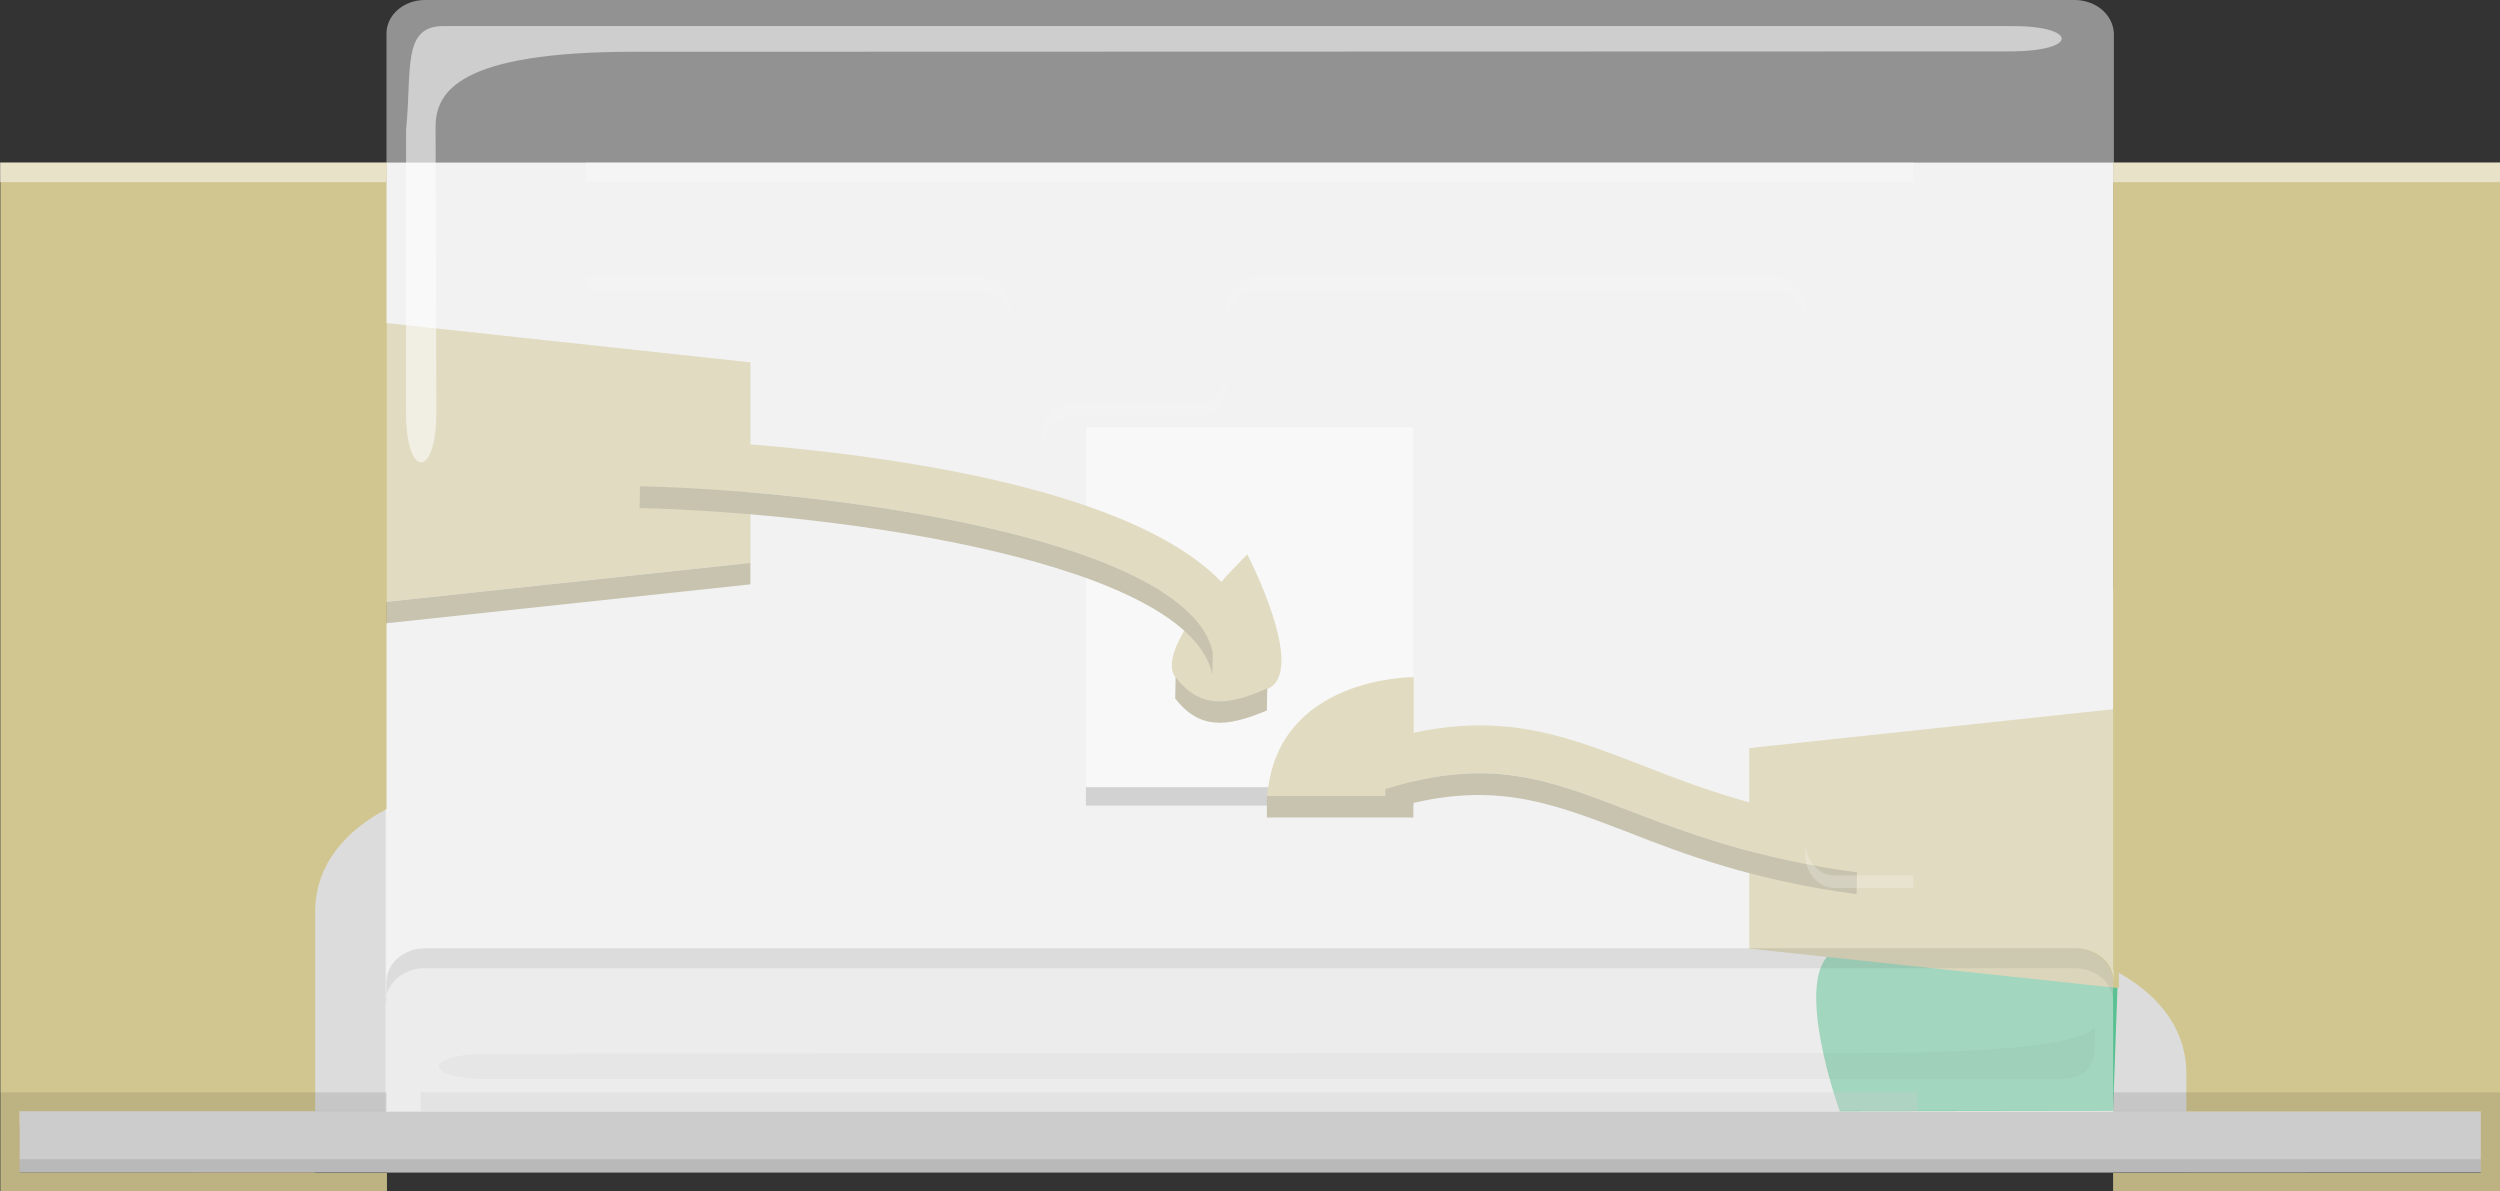 <?xml version="1.0" encoding="utf-8"?>
<!-- Generator: Adobe Illustrator 15.1.0, SVG Export Plug-In . SVG Version: 6.00 Build 0)  -->
<!DOCTYPE svg PUBLIC "-//W3C//DTD SVG 1.1//EN" "http://www.w3.org/Graphics/SVG/1.1/DTD/svg11.dtd">
<svg version="1.1" id="Ebene_1" xmlns:svg="http://www.w3.org/2000/svg"
	 xmlns="http://www.w3.org/2000/svg" xmlns:xlink="http://www.w3.org/1999/xlink" x="0px" y="0px" width="6.52px" height="3.107px"
	 viewBox="0 0 6.52 3.107" enable-background="new 0 0 6.52 3.107" xml:space="preserve">
<rect x="0" y="0" width="6.52" height="3.107" fill="#333333" stroke="none"/>
<g>
	<g>
		<rect x="0.05" y="1.535" fill="#DCDCDC" width="6.421" height="1.401"/>
		<rect x="0.05" y="2.897" fill="#CCCCCC" width="6.421" height="0.161"/>
		<rect x="0.05" y="3.023" opacity="0.15" fill="#4D4D4D" enable-background="new    " width="6.421" height="0.035"/>
	</g>
	<g>
		<rect x="1.006" y="0.424" fill="#F2F2F2" width="4.505" height="2.475"/>
		<path fill="#22B573" fill-opacity="0.7" d="M4.798,2.898c0,0-0.168-0.466,0.052-0.425c0.218,0.041,0.54-0.15,0.676,0L5.511,2.897
			L4.798,2.898z"/>
		<g>
			<g>
				<rect x="2.832" y="1.114" fill="#FFFFFF" width="0.854" height="0.961"/>
				<rect x="2.832" y="2.053" fill="#B3B3B3" width="0.854" height="0.048"/>
			</g>
			<g>
				<polygon fill="#D1C690" points="4.562,2.474 5.526,2.577 5.526,1.848 4.562,1.951 				"/>
				<g>
					<path fill="#D1C690" d="M4.85,2.275c-0.002,0-0.005,0-0.007,0C4.577,2.24,4.394,2.17,4.246,2.113
						c-0.209-0.08-0.362-0.14-0.633-0.055C3.585,2.07,3.554,2.048,3.546,2.015C3.538,1.981,3.555,1.947,3.585,1.938
						c0.303-0.095,0.478-0.027,0.698,0.058c0.148,0.058,0.318,0.123,0.572,0.155c0.03,0.004,0.054,0.035,0.049,0.069
						C4.902,2.252,4.877,2.275,4.85,2.275z"/>
				</g>
				<polygon fill="#D1C690" points="1.957,0.945 0.994,0.841 0.994,1.571 1.957,1.468 				"/>
				<g>
					<path fill="#D1C690" d="M3.217,1.75c-0.025,0-0.048-0.02-0.054-0.048c-0.062-0.29-0.949-0.42-1.493-0.434
						C1.638,1.267,1.614,1.239,1.615,1.204C1.616,1.17,1.64,1.143,1.671,1.143h0.001c0.153,0.004,1.499,0.052,1.6,0.529
						C3.279,1.707,3.26,1.74,3.23,1.749C3.226,1.749,3.222,1.75,3.217,1.75z"/>
				</g>
				<path fill="#D1C690" d="M3.687,1.766c0,0-0.357-0.003-0.382,0.31c0.071,0,0.382,0,0.382,0V1.766z"/>
				<path fill="#D1C690" d="M3.253,1.446c0,0,0.159,0.306,0.052,0.351c-0.107,0.046-0.177,0.05-0.239-0.03
					C3.004,1.686,3.253,1.446,3.253,1.446z"/>
				<path fill="#9D956C" d="M3.613,2.114C3.883,2.03,4.036,2.09,4.245,2.17c0.147,0.058,0.331,0.127,0.597,0.162l0.001-0.057
					C4.577,2.24,4.394,2.17,4.246,2.113c-0.209-0.08-0.362-0.14-0.633-0.055L3.613,2.114z"/>
				<polygon fill="#9D956C" points="1.957,1.524 0.993,1.627 0.994,1.571 1.957,1.468 				"/>
				<path fill="#9D956C" d="M3.162,1.76C3.101,1.469,2.213,1.339,1.668,1.325l0.001-0.057c0.545,0.014,1.433,0.144,1.494,0.434
					L3.162,1.76z"/>
				<path fill="#9D956C" d="M3.304,2.132c0.071,0,0.382,0,0.382,0V2.076c0,0-0.311,0-0.382,0V2.132z"/>
				<path fill="#9D956C" d="M3.065,1.822c0.063,0.08,0.132,0.076,0.239,0.031l0.001-0.058C3.198,1.843,3.128,1.846,3.066,1.766
					L3.065,1.822z"/>
			</g>
		</g>
		<rect x="1.528" y="0.424" opacity="0.5" fill="#FFFFFF" enable-background="new    " width="3.462" height="0.051"/>
		<g opacity="0.25">
			<path fill="#FFFFFF" d="M2.719,1.171c0-0.048,0.035-0.087,0.077-0.087h0.326c0.042,0,0.078-0.039,0.078-0.087V0.964
				c0,0.049-0.036,0.088-0.078,0.088H2.795c-0.042,0-0.077,0.039-0.077,0.087L2.719,1.171L2.719,1.171z"/>
			<path fill="#FFFFFF" d="M4.709,0.843c0-0.049-0.036-0.088-0.077-0.088H3.276c-0.043,0-0.076,0.039-0.076,0.088V0.81
				c0-0.048,0.032-0.087,0.076-0.087h1.356c0.041,0,0.077,0.039,0.077,0.087V0.843z"/>
			<path fill="#FFFFFF" d="M4.991,2.316H4.784c-0.041,0-0.076-0.04-0.076-0.087V2.196c0,0.048,0.035,0.087,0.076,0.087H4.99v0.033
				H4.991z"/>
			<path fill="#FFFFFF" d="M1.528,0.755h1.029c0.042,0,0.078,0.039,0.078,0.088V0.81c0-0.048-0.035-0.087-0.078-0.087H1.528V0.755z"
				/>
		</g>
		<g>
			<g opacity="0.5">
				<path fill="#E6E6E6" d="M5.511,2.897H1.006V2.561c0-0.048,0.047-0.088,0.101-0.088H5.41c0.057,0,0.101,0.04,0.101,0.088V2.897z"
					/>
			</g>
			<path opacity="0.5" fill="#F2F2F2" enable-background="new    " d="M5.41,0H1.108c-0.055,0-0.1,0.039-0.1,0.087v0.125v0.125
				v1.524v0.7c0-0.048,0.045-0.088,0.1-0.088h4.305c0.056,0,0.1,0.04,0.1,0.088v-0.7V0.336V0.211V0.087C5.511,0.039,5.467,0,5.41,0z
				"/>
			<path opacity="0.1" fill="#4D4D4D" enable-background="new    " d="M1.006,2.612c0-0.048,0.047-0.087,0.101-0.087H5.41
				c0.057,0,0.101,0.039,0.101,0.087V2.561c0-0.048-0.044-0.088-0.101-0.088H1.108c-0.055,0-0.1,0.04-0.1,0.088v0.051H1.006z"/>
			<path opacity="0.55" fill="#FFFFFF" enable-background="new    " d="M1.059,1.076V0.338c0.016-0.152-0.012-0.27,0.097-0.27
				c0.612,0,3.943,0,4.094,0c0.167,0,0.175,0.066-0.011,0.066c-0.131,0-3.133,0.001-3.586,0.001c-0.456,0-0.517,0.104-0.517,0.196
				l0.002,0.743C1.138,1.25,1.059,1.249,1.059,1.076z"/>
			<path opacity="0.03" enable-background="new    " d="M5.463,2.678c0,0.067,0.012,0.136-0.096,0.136c-0.613,0-3.944,0-4.095,0
				c-0.167,0-0.175-0.066,0.009-0.066c0.133,0,3.135-0.002,3.59-0.002C5.463,2.746,5.463,2.678,5.463,2.678z"/>
		</g>
	</g>
	<rect x="1.097" y="2.849" opacity="0.29" fill="#CCCCCC" enable-background="new    " width="3.904" height="0.05"/>
	<g>
		<rect x="0.504" y="3.059" fill="#D1C690" width="0.505" height="0.049"/>
		<path fill="#D1C690" d="M0.823,3.058H0.051v-0.16h0.771v-0.52c0-0.125,0.082-0.213,0.186-0.268V0.424H0.001v2.426v0.049v0.16v0.05
			h0.05h0.771V3.058z"/>
		<rect x="0" y="0.424" opacity="0.5" fill="#FFFFFF" enable-background="new    " width="1.007" height="0.051"/>
		<polygon opacity="0.1" enable-background="new    " points="1.008,2.898 1.008,2.849 0,2.849 0,3.107 1.008,3.107 1.008,3.058 
			0.05,3.058 0.05,2.898 		"/>
	</g>
	<g>
		<rect x="5.511" y="3.059" fill="#D1C690" width="0.505" height="0.049"/>
		<path fill="#D1C690" d="M5.511,0.424v2.105C5.617,2.584,5.702,2.673,5.702,2.8v0.099H6.47v0.16H5.702v0.05H6.47h0.05v-0.05v-0.16
			V2.849V0.424H5.511z"/>
		<rect x="5.511" y="0.424" opacity="0.5" fill="#FFFFFF" enable-background="new    " width="1.009" height="0.051"/>
		<polygon opacity="0.1" enable-background="new    " points="5.511,2.898 5.511,2.849 6.52,2.849 6.52,3.107 5.511,3.107 
			5.511,3.058 6.47,3.058 6.47,2.898 		"/>
	</g>
</g>
</svg>
